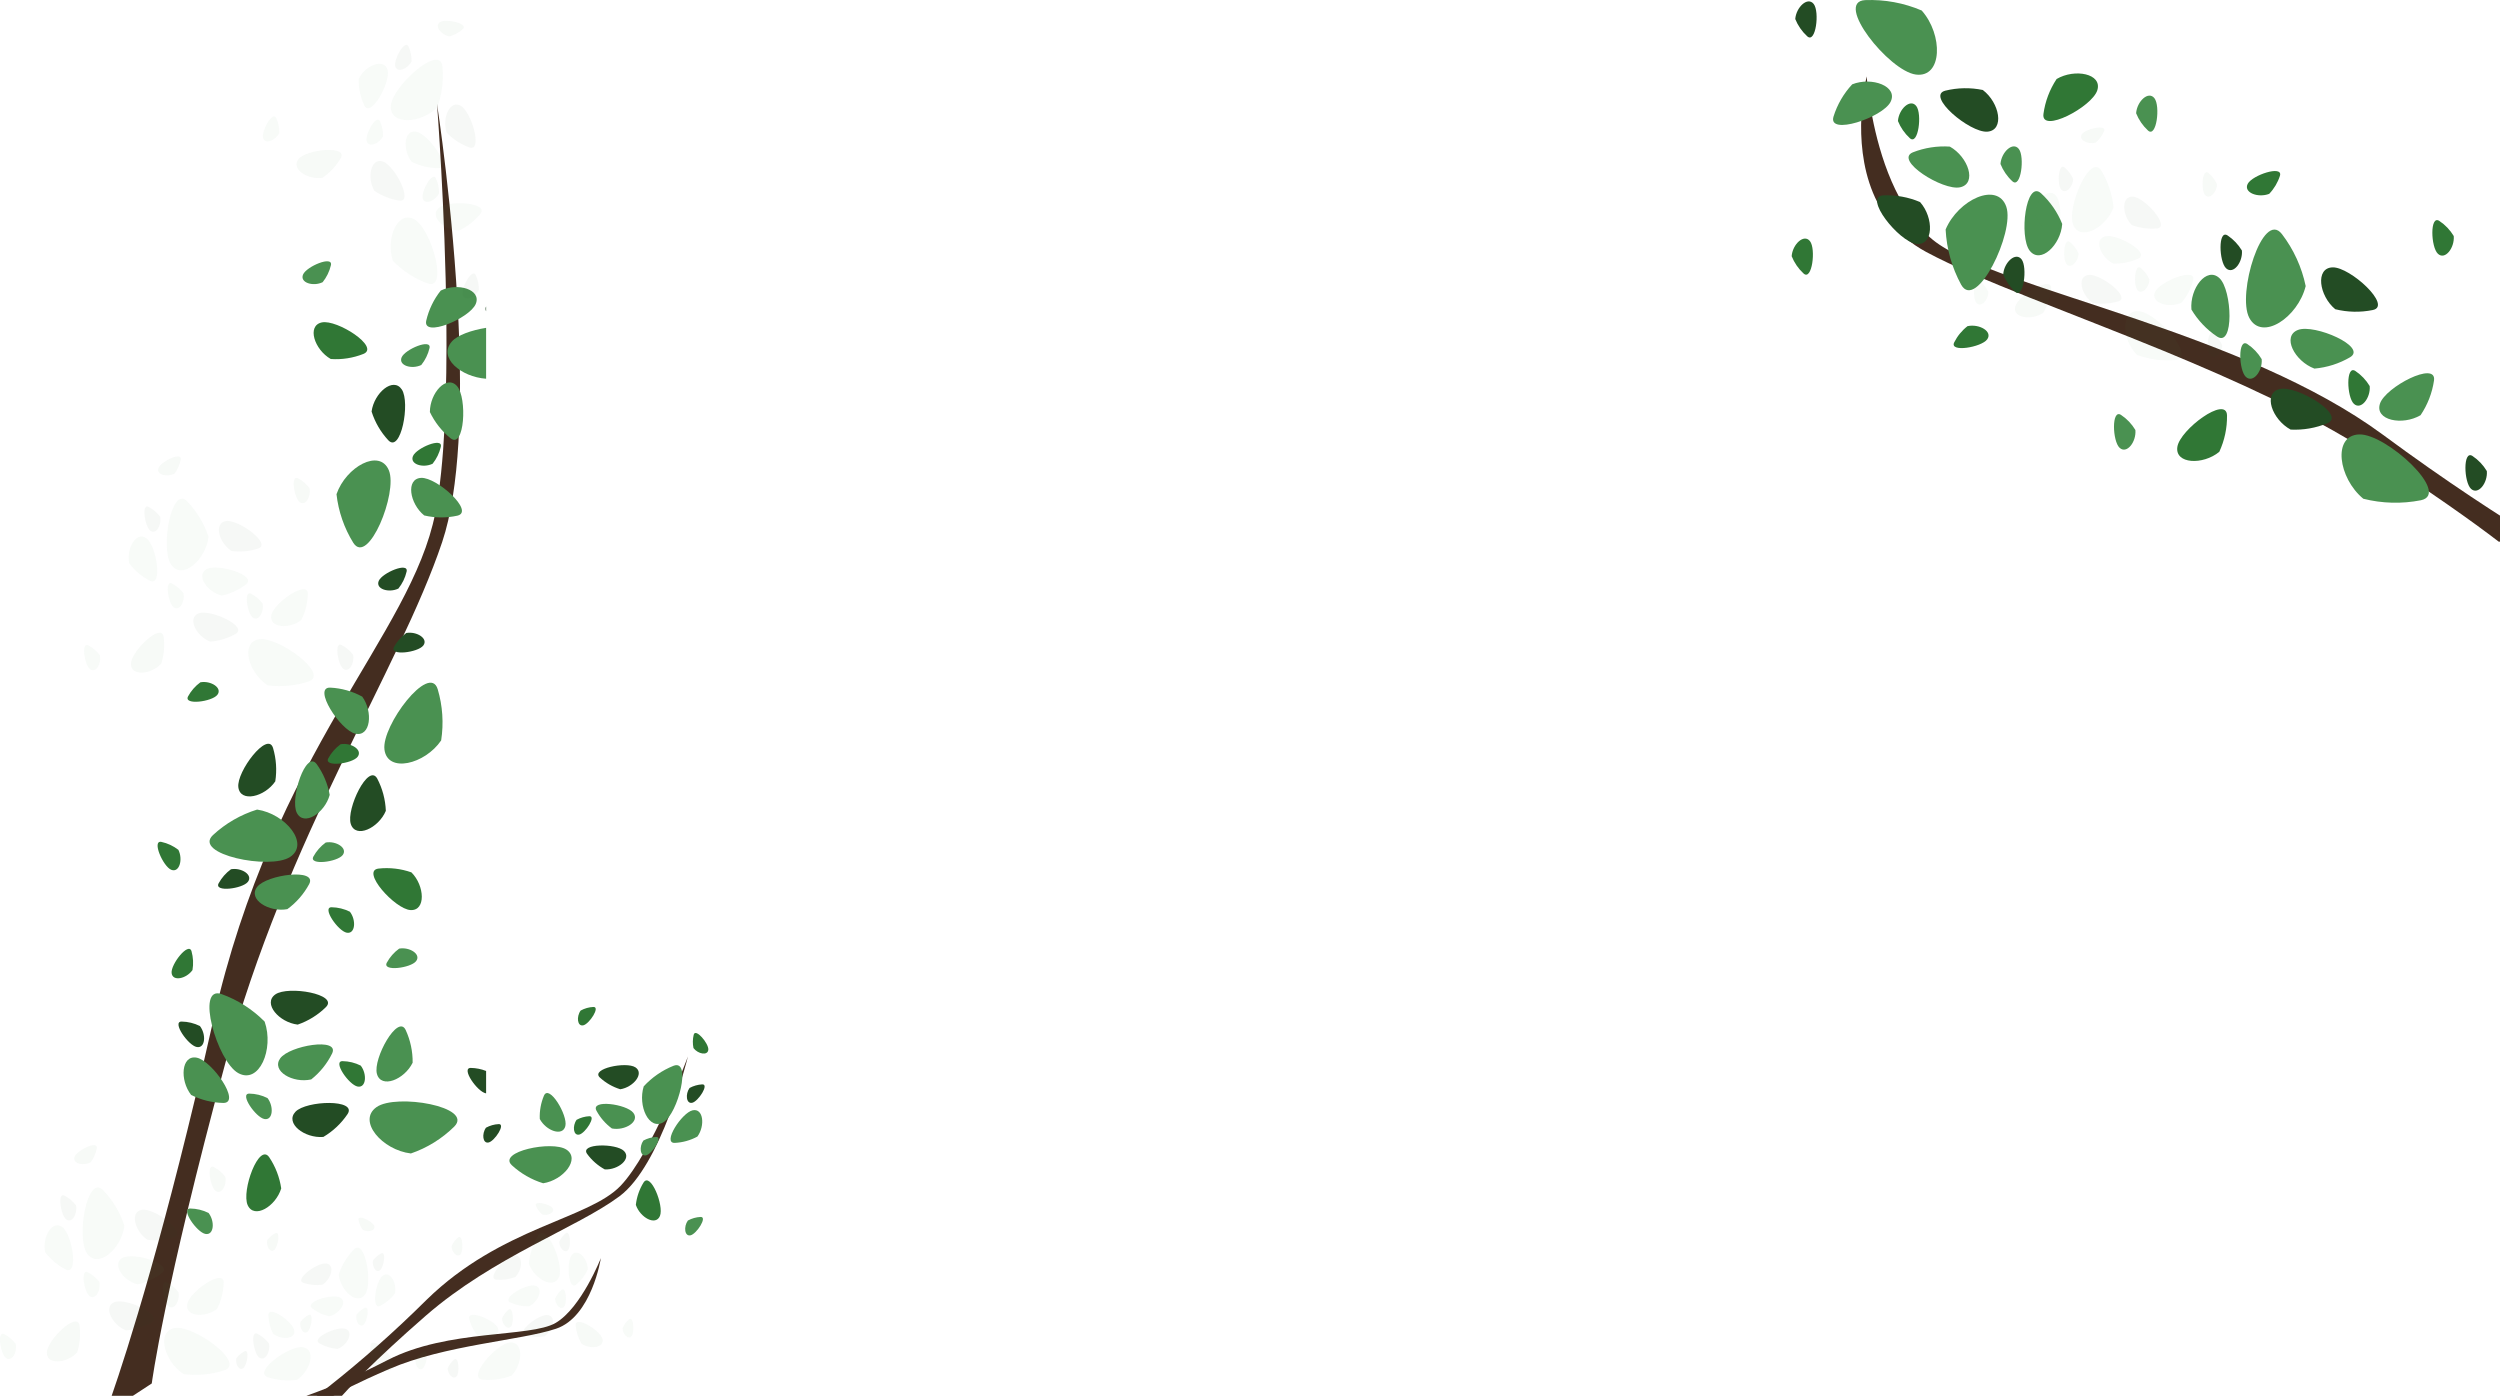 <svg width="360" height="201" viewBox="0 0 360 201" fill="none" xmlns="http://www.w3.org/2000/svg">
<path d="M63.668 78.071C57.472 96.517 41.313 120.318 32.449 153.079C23.586 185.84 21.854 199.217 21.854 199.217L19.132 201H16.078C18.255 194.74 23.863 177.319 30.696 146.995C39.489 107.973 59.209 91.552 62.682 73.879C64.049 66.916 64.381 56.289 64.278 45.968C64.114 30.095 62.927 14.941 62.927 14.941C62.927 14.941 65.285 30.134 66.025 46.456C66.553 58.132 66.249 70.384 63.668 78.071Z" fill="#442D20"/>
<path d="M52.163 100.314C53.753 102.508 53.372 106.135 51.178 105.652C48.984 105.169 44.95 98.898 47.568 99.019C49.177 99.098 50.747 99.541 52.163 100.314Z" fill="#4A9151"/>
<path d="M39.641 112.516C38.116 114.766 34.605 115.611 34.321 113.367C34.038 111.123 38.552 105.191 39.319 107.715C39.779 109.272 39.889 110.912 39.641 112.516Z" fill="#234C24"/>
<path d="M63.526 106.623C61.185 110.069 55.79 111.375 55.36 107.929C54.929 104.484 61.849 95.376 63.031 99.249C63.739 101.639 63.908 104.159 63.526 106.623Z" fill="#4A9151"/>
<path d="M37.023 116.577C41.128 117.192 44.645 121.515 41.765 123.408C38.885 125.301 27.724 123.019 30.664 120.253C32.486 118.566 34.658 117.311 37.023 116.577Z" fill="#4A9151"/>
<path d="M55.561 116.763C54.505 119.265 51.205 120.801 50.514 118.656C49.822 116.51 53.051 109.8 54.325 112.121C55.075 113.556 55.497 115.142 55.561 116.763Z" fill="#234C24"/>
<path d="M59.247 125.623C61.163 127.538 61.354 131.176 59.116 131.05C56.878 130.924 51.902 125.382 54.505 125.075C56.106 124.899 57.726 125.086 59.247 125.623Z" fill="#307735"/>
<path d="M47.476 114.464C46.774 117.086 43.736 119.056 42.734 117.031C41.732 115.007 44.051 107.912 45.603 110.036C46.548 111.352 47.188 112.865 47.476 114.464Z" fill="#4A9151"/>
<path d="M41.378 130.918C38.721 131.412 35.651 129.503 37.023 127.72C38.395 125.937 45.734 124.976 44.525 127.303C43.758 128.731 42.683 129.966 41.378 130.918Z" fill="#4A9151"/>
<path d="M49.049 107.172C50.546 106.898 52.272 107.979 51.494 108.983C50.715 109.987 46.594 110.514 47.269 109.202C47.705 108.401 48.313 107.707 49.049 107.172Z" fill="#307735"/>
<path d="M28.855 98.251C30.353 97.977 32.078 99.058 31.3 100.056C30.521 101.055 26.4 101.587 27.08 100.281C27.514 99.479 28.12 98.786 28.855 98.251Z" fill="#307735"/>
<path d="M58.507 91.151C60.004 90.882 61.73 91.957 60.951 92.961C60.173 93.965 56.051 94.492 56.726 93.181C57.163 92.379 57.771 91.686 58.507 91.151Z" fill="#234C24"/>
<path d="M46.904 121.322C48.396 121.048 50.122 122.129 49.343 123.133C48.565 124.137 44.443 124.663 45.124 123.352C45.56 122.551 46.169 121.857 46.904 121.322Z" fill="#4A9151"/>
<path d="M57.477 136.602C58.969 136.328 60.695 137.409 59.916 138.407C59.138 139.406 55.016 139.938 55.697 138.632C56.131 137.83 56.74 137.136 57.477 136.602Z" fill="#4A9151"/>
<path d="M25.687 122.377C26.373 123.743 25.84 125.718 24.664 125.252C23.488 124.785 21.805 120.939 23.248 121.235C24.135 121.429 24.968 121.819 25.687 122.377Z" fill="#307735"/>
<path d="M33.26 125.173C34.752 124.899 36.478 125.98 35.699 126.984C34.921 127.988 30.799 128.515 31.48 127.203C31.916 126.402 32.525 125.708 33.26 125.173Z" fill="#234C24"/>
<path d="M59.421 153.03C58.228 155.472 54.875 156.816 54.276 154.638C53.677 152.459 57.303 145.936 58.419 148.322C59.097 149.797 59.44 151.405 59.421 153.03Z" fill="#4A9151"/>
<path d="M42.87 147.543C40.186 147.23 37.807 144.492 39.647 143.197C41.487 141.903 48.794 143.159 46.937 145.019C45.785 146.155 44.395 147.017 42.87 147.543Z" fill="#234C24"/>
<path d="M59.17 166.099C55.054 165.617 51.396 161.414 54.221 159.422C57.047 157.43 68.268 159.367 65.415 162.226C63.647 163.972 61.513 165.295 59.17 166.099Z" fill="#4A9151"/>
<path d="M38.111 147.115C39.483 151.06 37.333 156.207 34.3 154.522C31.268 152.838 28.099 141.815 31.899 143.148C34.238 143.986 36.361 145.342 38.111 147.115Z" fill="#4A9151"/>
<path d="M46.561 163.719C43.839 163.944 40.997 161.738 42.543 160.097C44.09 158.457 51.499 158.237 50.046 160.432C49.141 161.775 47.951 162.898 46.561 163.719Z" fill="#234C24"/>
<path d="M40.496 171.131C39.702 173.737 36.604 175.597 35.667 173.545C34.731 171.493 37.3 164.47 38.77 166.648C39.671 167.993 40.261 169.525 40.496 171.131Z" fill="#307735"/>
<path d="M44.813 155.438C42.178 156.031 39.036 154.242 40.349 152.404C41.661 150.566 48.967 149.332 47.824 151.702C47.109 153.158 46.08 154.435 44.813 155.438Z" fill="#4A9151"/>
<path d="M27.522 157.672C25.85 155.532 26.101 151.9 28.306 152.301C30.511 152.701 34.785 158.824 32.166 158.824C30.552 158.792 28.966 158.398 27.522 157.672Z" fill="#4A9151"/>
<path d="M51.946 153.447C52.882 154.654 52.74 156.695 51.499 156.464C50.258 156.234 47.862 152.794 49.321 152.805C50.233 152.817 51.13 153.036 51.946 153.447Z" fill="#307735"/>
<path d="M50.383 131.286C51.319 132.493 51.172 134.534 49.931 134.309C48.69 134.084 46.3 130.633 47.753 130.644C48.666 130.659 49.565 130.878 50.383 131.286Z" fill="#307735"/>
<path d="M70 154.22V157.441H69.967C68.726 157.216 66.336 153.77 67.789 153.781C68.547 153.791 69.296 153.94 70 154.22Z" fill="#234C24"/>
<path d="M38.52 158.122C39.456 159.329 39.315 161.37 38.073 161.14C36.832 160.909 34.437 157.469 35.896 157.48C36.807 157.492 37.704 157.712 38.52 158.122Z" fill="#4A9151"/>
<path d="M30.032 174.664C30.968 175.871 30.821 177.912 29.58 177.687C28.339 177.462 25.948 174.011 27.402 174.027C28.315 174.039 29.214 174.256 30.032 174.664Z" fill="#4A9151"/>
<path d="M27.718 139.692C26.835 140.943 24.854 141.382 24.712 140.12C24.571 138.858 27.173 135.56 27.581 136.987C27.826 137.867 27.872 138.791 27.718 139.692Z" fill="#307735"/>
<path d="M28.785 147.746C29.721 148.954 29.574 150.995 28.333 150.77C27.092 150.545 24.701 147.094 26.155 147.105C27.068 147.119 27.966 147.339 28.785 147.746Z" fill="#234C24"/>
<path d="M61.087 74.224C58.974 72.523 58.397 68.935 60.64 68.814C62.884 68.694 68.415 73.67 65.862 74.257C64.288 74.605 62.656 74.594 61.087 74.224Z" fill="#4A9151"/>
<path d="M69.999 59.054V59.355C69.999 59.207 69.999 59.125 69.999 59.125C69.999 59.125 69.989 59.076 69.999 59.054Z" fill="#234C24"/>
<path d="M48.456 71.164C49.817 67.213 54.674 64.525 55.997 67.729C57.32 70.933 53.019 81.567 50.868 78.154C49.557 76.034 48.733 73.646 48.456 71.164Z" fill="#4A9151"/>
<path d="M70 47.208V54.538C66.357 54.28 63.036 51.488 65.061 49.183C65.878 48.251 67.876 47.554 70 47.208Z" fill="#4A9151"/>
<path d="M53.508 59.262C53.868 56.568 56.628 54.22 57.864 56.091C59.1 57.962 57.733 65.308 55.92 63.404C54.82 62.222 53.996 60.807 53.508 59.262Z" fill="#234C24"/>
<path d="M47.629 51.697C45.276 50.358 44.144 46.901 46.338 46.429C48.532 45.958 54.777 49.979 52.327 50.967C50.834 51.559 49.229 51.809 47.629 51.697Z" fill="#307735"/>
<path d="M61.903 59.333C61.903 56.59 64.31 53.907 65.807 55.592C67.304 57.276 66.896 64.743 64.871 63.103C63.615 62.085 62.601 60.797 61.903 59.333Z" fill="#4A9151"/>
<path d="M63.472 41.837C65.906 40.657 69.374 41.683 68.508 43.768C67.642 45.853 60.804 48.706 61.381 46.16C61.749 44.58 62.463 43.102 63.472 41.837Z" fill="#4A9151"/>
<path d="M62.295 66.779C60.923 67.443 58.974 66.861 59.464 65.682C59.954 64.502 63.82 62.9 63.477 64.343C63.27 65.234 62.866 66.067 62.295 66.779Z" fill="#307735"/>
<path d="M57.368 84.753C55.996 85.417 54.047 84.83 54.537 83.655C55.027 82.481 58.893 80.868 58.55 82.317C58.343 83.208 57.939 84.04 57.368 84.753Z" fill="#234C24"/>
<path d="M60.662 52.563C59.29 53.222 57.347 52.64 57.831 51.466C58.316 50.292 62.187 48.684 61.849 50.133C61.638 51.022 61.233 51.852 60.662 52.563Z" fill="#4A9151"/>
<path d="M46.463 40.635C45.096 41.299 43.147 40.712 43.637 39.538C44.127 38.364 47.993 36.751 47.65 38.199C47.44 39.09 47.034 39.922 46.463 40.635Z" fill="#4A9151"/>
<path d="M70 44.102V44.826C69.944 44.717 69.915 44.597 69.915 44.475C69.915 44.353 69.944 44.233 70 44.124C70 44.124 69.994 44.108 70 44.102Z" fill="#234C24"/>
<g opacity="0.2">
<path opacity="0.2" d="M31.256 188.48C29.525 189.819 26.617 189.577 26.96 187.783C27.303 185.989 32.247 182.576 32.209 184.711C32.175 186.023 31.849 187.311 31.256 188.48Z" fill="#4A9151"/>
<path opacity="0.2" d="M21.233 178.527C19.404 177.326 18.652 174.484 20.444 174.209C22.235 173.935 27.086 177.501 25.077 178.165C23.839 178.574 22.525 178.698 21.233 178.527Z" fill="#234C24"/>
<path opacity="0.2" d="M26.427 197.863C23.613 196.019 22.464 191.657 25.213 191.235C27.963 190.812 35.389 196.271 32.329 197.308C30.427 197.935 28.411 198.124 26.427 197.863Z" fill="#4A9151"/>
<path opacity="0.2" d="M17.912 176.487C17.504 179.839 14.101 182.791 12.528 180.481C10.954 178.171 12.56 169.036 14.842 171.379C16.231 172.829 17.28 174.574 17.912 176.487Z" fill="#4A9151"/>
<path opacity="0.2" d="M18.136 191.574C16.105 190.762 14.815 188.129 16.502 187.498C18.19 186.867 23.651 189.391 21.816 190.455C20.687 191.099 19.43 191.481 18.136 191.574Z" fill="#234C24"/>
<path opacity="0.2" d="M11.106 194.752C9.604 196.354 6.696 196.579 6.751 194.752C6.805 192.925 11.15 188.766 11.449 190.878C11.624 192.179 11.507 193.503 11.106 194.752Z" fill="#307735"/>
<path opacity="0.2" d="M19.818 184.947C17.7 184.426 16.061 181.989 17.64 181.134C19.219 180.278 24.985 182.022 23.308 183.328C22.279 184.124 21.086 184.677 19.818 184.947Z" fill="#4A9151"/>
<path opacity="0.2" d="M6.5 180.311C6.054 178.155 7.524 175.614 8.978 176.706C10.431 177.798 11.351 183.762 9.462 182.802C8.303 182.204 7.291 181.353 6.5 180.311Z" fill="#4A9151"/>
<path opacity="0.2" d="M25.698 186.082C25.943 187.295 25.116 188.722 24.294 188.107C23.471 187.492 22.971 184.135 24.032 184.672C24.684 185.013 25.253 185.494 25.698 186.082Z" fill="#307735"/>
<path opacity="0.2" d="M32.449 169.463C32.699 170.676 31.866 172.102 31.05 171.488C30.233 170.873 29.727 167.516 30.788 168.059C31.439 168.396 32.007 168.876 32.449 169.463Z" fill="#307735"/>
<path opacity="0.2" d="M38.732 193.462C38.977 194.675 38.149 196.101 37.327 195.487C36.505 194.872 36.004 191.515 37.066 192.058C37.718 192.395 38.287 192.875 38.732 193.462Z" fill="#234C24"/>
<path opacity="0.2" d="M14.308 184.612C14.553 185.824 13.726 187.251 12.903 186.636C12.081 186.022 11.58 182.664 12.642 183.207C13.295 183.543 13.865 184.023 14.308 184.612Z" fill="#4A9151"/>
<path opacity="0.2" d="M2.265 193.528C2.515 194.74 1.682 196.167 0.866 195.552C0.049 194.938 -0.463 191.58 0.604 192.118C1.255 192.457 1.823 192.938 2.265 193.528Z" fill="#4A9151"/>
<path opacity="0.2" d="M13.067 167.357C11.978 167.944 10.393 167.549 10.742 166.583C11.09 165.618 14.145 164.169 13.932 165.349C13.797 166.075 13.501 166.761 13.067 167.357Z" fill="#307735"/>
<path opacity="0.2" d="M10.949 173.578C11.194 174.791 10.366 176.218 9.544 175.603C8.722 174.989 8.221 171.631 9.283 172.168C9.934 172.509 10.503 172.99 10.949 173.578Z" fill="#234C24"/>
</g>
<g opacity="0.2">
<path opacity="0.2" d="M43.371 89.302C41.64 90.641 38.727 90.399 39.07 88.605C39.413 86.811 44.362 83.398 44.324 85.532C44.29 86.845 43.964 88.133 43.371 89.302Z" fill="#4A9151"/>
<path opacity="0.2" d="M33.337 79.343C31.502 78.147 30.756 75.305 32.547 75.031C34.339 74.756 39.184 78.323 37.181 78.987C35.942 79.395 34.628 79.517 33.337 79.343Z" fill="#234C24"/>
<path opacity="0.2" d="M38.536 98.678C35.727 96.84 34.573 92.473 37.328 92.056C40.083 91.639 47.525 97.093 44.444 98.13C42.54 98.756 40.521 98.943 38.536 98.678Z" fill="#4A9151"/>
<path opacity="0.2" d="M30.027 77.302C29.613 80.66 26.216 83.612 24.642 81.302C23.069 78.992 24.675 69.857 26.951 72.194C28.34 73.645 29.391 75.39 30.027 77.302Z" fill="#4A9151"/>
<path opacity="0.2" d="M30.25 92.39C28.219 91.583 26.923 88.944 28.617 88.319C30.31 87.693 35.771 90.212 33.936 91.276C32.805 91.919 31.546 92.3 30.25 92.39Z" fill="#234C24"/>
<path opacity="0.2" d="M23.215 95.573C21.718 97.17 18.805 97.4 18.86 95.573C18.914 93.746 23.259 89.587 23.558 91.699C23.731 93 23.613 94.323 23.215 95.573Z" fill="#307735"/>
<path opacity="0.2" d="M31.932 85.769C29.809 85.22 28.176 82.811 29.755 81.955C31.334 81.099 37.094 82.844 35.422 84.15C34.392 84.943 33.2 85.496 31.932 85.769Z" fill="#4A9151"/>
<path opacity="0.2" d="M18.615 81.132C18.163 78.976 19.633 76.435 21.092 77.522C22.551 78.608 23.466 84.583 21.577 83.623C20.417 83.026 19.405 82.175 18.615 81.132Z" fill="#4A9151"/>
<path opacity="0.2" d="M37.807 86.905C38.057 88.117 37.224 89.544 36.408 88.929C35.591 88.315 35.085 84.951 36.146 85.495C36.797 85.834 37.365 86.316 37.807 86.905Z" fill="#307735"/>
<path opacity="0.2" d="M44.563 70.284C44.814 71.497 43.981 72.924 43.164 72.309C42.347 71.695 41.836 68.337 42.903 68.874C43.554 69.213 44.121 69.695 44.563 70.284Z" fill="#307735"/>
<path opacity="0.2" d="M50.841 94.283C51.091 95.496 50.258 96.922 49.441 96.308C48.625 95.693 48.118 92.335 49.18 92.879C49.831 93.216 50.398 93.696 50.841 94.283Z" fill="#234C24"/>
<path opacity="0.2" d="M26.417 85.433C26.668 86.645 25.835 88.072 25.018 87.458C24.201 86.843 23.695 83.485 24.757 84.023C25.408 84.362 25.975 84.844 26.417 85.433Z" fill="#4A9151"/>
<path opacity="0.2" d="M14.379 94.35C14.63 95.562 13.797 96.989 12.98 96.374C12.163 95.76 11.652 92.402 12.713 92.939C13.366 93.278 13.936 93.76 14.379 94.35Z" fill="#4A9151"/>
<path opacity="0.2" d="M25.154 68.178C24.065 68.765 22.475 68.37 22.829 67.404C23.183 66.438 26.232 64.99 26.019 66.17C25.882 66.895 25.586 67.581 25.154 68.178Z" fill="#307735"/>
<path opacity="0.2" d="M23.058 74.4C23.308 75.612 22.475 77.039 21.659 76.424C20.842 75.81 20.336 72.452 21.397 72.99C22.049 73.329 22.616 73.811 23.058 74.4Z" fill="#234C24"/>
</g>
<g opacity="0.2">
<path opacity="0.2" d="M66.129 33.179C63.951 33.179 61.806 31.16 63.172 29.964C64.539 28.768 70.522 29.152 69.161 30.804C68.338 31.813 67.302 32.625 66.129 33.179Z" fill="#4A9151"/>
<path opacity="0.2" d="M64.327 19.116C63.62 17.037 64.768 14.332 66.347 15.232C67.926 16.132 69.565 21.942 67.572 21.223C66.348 20.774 65.24 20.054 64.327 19.116Z" fill="#234C24"/>
<path opacity="0.2" d="M56.585 37.569C55.496 34.375 57.266 30.222 59.688 31.599C62.111 32.976 64.632 41.903 61.567 40.806C59.688 40.114 57.986 39.008 56.585 37.569Z" fill="#4A9151"/>
<path opacity="0.2" d="M62.971 15.451C60.597 17.838 56.117 18.052 56.285 15.254C56.454 12.456 63.32 6.294 63.701 9.52C63.899 11.527 63.65 13.554 62.971 15.451Z" fill="#4A9151"/>
<path opacity="0.2" d="M53.901 27.468C52.812 25.569 53.395 22.689 55.12 23.254C56.846 23.819 59.59 29.19 57.494 28.889C56.207 28.69 54.979 28.204 53.901 27.468Z" fill="#234C24"/>
<path opacity="0.2" d="M46.431 25.596C44.253 25.925 41.841 24.296 43.001 22.891C44.16 21.487 50.133 20.916 49.071 22.765C48.413 23.896 47.511 24.864 46.431 25.596Z" fill="#307735"/>
<path opacity="0.2" d="M59.291 23.303C57.94 21.575 58.142 18.64 59.928 18.963C61.713 19.287 65.16 24.23 63.047 24.214C61.743 24.196 60.46 23.885 59.291 23.303Z" fill="#4A9151"/>
<path opacity="0.2" d="M51.647 11.369C52.61 9.394 55.327 8.313 55.806 10.074C56.285 11.836 53.356 17.103 52.453 15.171C51.905 13.981 51.63 12.681 51.647 11.369Z" fill="#4A9151"/>
<path opacity="0.2" d="M63.222 27.846C62.677 28.943 61.147 29.558 60.88 28.57C60.614 27.582 62.269 24.614 62.775 25.7C63.082 26.373 63.234 27.106 63.222 27.846Z" fill="#307735"/>
<path opacity="0.2" d="M68.96 41.76C68.415 42.857 66.885 43.472 66.619 42.484C66.352 41.496 68.007 38.528 68.513 39.614C68.82 40.287 68.972 41.02 68.96 41.76Z" fill="#234C24"/>
<path opacity="0.2" d="M55.158 19.61C54.613 20.708 53.083 21.322 52.811 20.335C52.539 19.347 54.205 16.379 54.711 17.465C55.014 18.139 55.167 18.871 55.158 19.61Z" fill="#4A9151"/>
<path opacity="0.2" d="M40.224 19.139C39.68 20.236 38.15 20.856 37.883 19.863C37.616 18.87 39.271 15.912 39.778 16.999C40.081 17.671 40.233 18.401 40.224 19.139Z" fill="#4A9151"/>
<path opacity="0.2" d="M64.724 5.241C63.515 5.032 62.503 3.726 63.368 3.183C64.234 2.64 67.522 3.403 66.635 4.198C66.083 4.685 65.43 5.042 64.724 5.241Z" fill="#307735"/>
<path opacity="0.2" d="M59.269 8.835C58.725 9.932 57.195 10.552 56.922 9.559C56.65 8.566 58.316 5.608 58.823 6.695C59.126 7.366 59.278 8.097 59.269 8.835Z" fill="#234C24"/>
</g>
<path d="M366 78H359.818C356.003 75.083 350.075 70.848 341.102 65.084C332.515 59.579 321.918 54.8 311.597 50.538C298.005 44.957 284.866 40.313 277.363 36.277C268.357 31.418 267.636 21.483 268.109 15.617C268.218 14.063 268.45 12.519 268.803 11C268.953 12.944 269.219 14.877 269.601 16.791C270.658 22.269 273.058 30.244 278.348 34.55C282.812 38.177 294.631 41.497 307.853 46.023C319.964 50.156 333.219 55.29 343.128 62.593C352.244 69.33 360.088 74.416 366 78Z" fill="#442D20"/>
<path d="M266.718 12.143C269.549 11.016 273.375 12.425 272.24 14.674C271.106 16.922 263.156 19.596 264.027 16.784C264.565 15.057 265.484 13.472 266.718 12.143Z" fill="#4A9151"/>
<path d="M276.489 29.096C278.505 31.37 278.449 35.421 275.938 35.114C273.427 34.807 268.235 28.276 271.189 28.133C273.006 28.056 274.817 28.386 276.489 29.096Z" fill="#234C24"/>
<path d="M276.727 1.515C279.821 5.009 279.738 11.247 275.876 10.735C272.014 10.223 264.049 0.26 268.581 0.015C271.375 -0.095 274.158 0.417 276.727 1.515Z" fill="#4A9151"/>
<path d="M280.17 33.046C281.975 28.754 287.641 26.106 288.905 29.763C290.168 33.42 284.589 44.919 282.403 40.99C281.071 38.541 280.308 35.826 280.17 33.046Z" fill="#4A9151"/>
<path d="M285.522 12.957C287.951 14.791 288.703 18.771 286.177 18.96C283.651 19.15 277.267 13.777 280.129 13.055C281.897 12.621 283.74 12.588 285.522 12.957Z" fill="#234C24"/>
<path d="M296.154 11.375C298.768 9.838 302.769 10.601 302.011 13.004C301.253 15.406 293.865 19.293 294.257 16.404C294.501 14.608 295.15 12.889 296.154 11.375Z" fill="#307735"/>
<path d="M280.779 21.111C283.434 22.597 284.728 26.438 282.253 26.971C279.778 27.504 272.715 23.063 275.452 21.936C277.144 21.272 278.964 20.99 280.779 21.111Z" fill="#4A9151"/>
<path d="M296.958 32.247C296.756 35.269 293.828 38.086 292.276 36.099C290.724 34.111 291.719 25.855 293.91 27.832C295.245 29.059 296.287 30.567 296.958 32.247Z" fill="#4A9151"/>
<path d="M273.303 17.429C273.422 15.723 275.072 14.146 275.943 15.268C276.814 16.389 276.237 21.014 275.015 19.898C274.267 19.212 273.682 18.368 273.303 17.429Z" fill="#307735"/>
<path d="M258 36.893C258.119 35.192 259.768 33.61 260.64 34.731C261.511 35.853 260.939 40.499 259.712 39.382C258.962 38.689 258.377 37.839 258 36.893V36.893Z" fill="#307735"/>
<path d="M258.516 2.74C258.65 1.039 260.305 -0.543 261.176 0.578C262.047 1.7 261.47 6.341 260.243 5.229C259.488 4.538 258.897 3.687 258.516 2.74Z" fill="#234C24"/>
<path d="M288.069 23.615C288.188 21.915 289.843 20.332 290.714 21.454C291.586 22.576 291.008 27.221 289.781 26.105C289.031 25.412 288.447 24.561 288.069 23.615Z" fill="#4A9151"/>
<path d="M307.601 16.307C307.719 14.606 309.369 13.024 310.24 14.145C311.112 15.267 310.539 19.913 309.312 18.796C308.563 18.103 307.978 17.253 307.601 16.307Z" fill="#4A9151"/>
<path d="M283.321 46.967C284.992 46.598 286.987 47.72 286.157 48.867C285.327 50.015 280.676 50.793 281.403 49.308C281.858 48.395 282.513 47.594 283.321 46.967Z" fill="#307735"/>
<path d="M288.461 39.504C288.58 37.803 290.235 36.226 291.106 37.343C291.978 38.459 291.4 43.11 290.173 42.014C289.421 41.315 288.836 40.457 288.461 39.504Z" fill="#234C24"/>
<path d="M348.559 59.792C345.934 61.329 341.938 60.53 342.712 58.133C343.485 55.736 350.905 51.884 350.497 54.793C350.235 56.583 349.572 58.291 348.559 59.792Z" fill="#4A9151"/>
<path d="M336.278 44.529C333.937 42.588 333.36 38.578 335.891 38.501C338.423 38.424 344.564 44.079 341.666 44.647C339.883 45.007 338.043 44.966 336.278 44.529Z" fill="#234C24"/>
<path d="M340.315 71.819C336.706 68.843 335.84 62.681 339.727 62.558C343.615 62.435 353.04 71.122 348.595 72.039C345.853 72.578 343.024 72.503 340.315 71.819Z" fill="#4A9151"/>
<path d="M332.019 41.195C330.901 45.712 325.714 49.19 323.899 45.774C322.084 42.358 325.822 30.131 328.596 33.707C330.285 35.918 331.455 38.476 332.019 41.195Z" fill="#4A9151"/>
<path d="M329.853 61.862C327.172 60.418 325.811 56.602 328.275 56.023C330.74 55.444 337.881 59.788 335.164 60.94C333.485 61.636 331.67 61.951 329.853 61.862Z" fill="#234C24"/>
<path d="M319.577 65.063C317.231 66.999 313.158 66.835 313.54 64.346C313.921 61.857 320.624 56.883 320.691 59.823C320.717 61.63 320.337 63.421 319.577 65.063Z" fill="#307735"/>
<path d="M333.277 53.078C330.421 52.012 328.549 48.416 330.91 47.51C333.272 46.603 340.949 49.933 338.412 51.444C336.844 52.361 335.09 52.919 333.277 53.078Z" fill="#4A9151"/>
<path d="M315.567 44.575C315.298 41.553 317.753 38.326 319.599 40.052C321.444 41.779 321.728 50.091 319.263 48.468C317.755 47.46 316.492 46.13 315.567 44.575Z" fill="#4A9151"/>
<path d="M341.238 55.593C341.387 57.293 339.995 59.106 338.964 58.154C337.933 57.201 337.778 52.519 339.165 53.416C340.009 53.981 340.717 54.724 341.238 55.593Z" fill="#307735"/>
<path d="M353.339 33.988C353.483 35.683 352.096 37.502 351.065 36.549C350.034 35.596 349.879 30.915 351.261 31.811C352.108 32.374 352.818 33.118 353.339 33.988Z" fill="#307735"/>
<path d="M358.104 67.834C358.253 69.529 356.866 71.343 355.83 70.395C354.793 69.448 354.644 64.761 356.031 65.657C356.876 66.22 357.585 66.964 358.104 67.834Z" fill="#234C24"/>
<path d="M325.683 51.715C325.832 53.416 324.445 55.229 323.409 54.276C322.373 53.324 322.223 48.642 323.61 49.539C324.456 50.101 325.165 50.845 325.683 51.715Z" fill="#4A9151"/>
<path d="M307.497 61.923C307.647 63.623 306.26 65.437 305.223 64.484C304.187 63.531 304.037 58.85 305.424 59.746C306.271 60.308 306.979 61.052 307.497 61.923Z" fill="#4A9151"/>
<path d="M326.765 27.914C325.167 28.539 323.022 27.735 323.671 26.475C324.321 25.215 328.786 23.735 328.312 25.312C328 26.284 327.472 27.174 326.765 27.914Z" fill="#307735"/>
<path d="M322.836 36.077C322.98 37.773 321.593 39.586 320.562 38.638C319.531 37.691 319.376 33.004 320.763 33.9C321.607 34.465 322.315 35.209 322.836 36.077Z" fill="#234C24"/>
<g opacity="0.2">
<path opacity="0.2" d="M314.143 43.586C312.261 44.442 309.627 43.586 310.323 42.05C311.019 40.513 316.299 38.423 315.814 40.354C315.507 41.542 314.937 42.647 314.143 43.586Z" fill="#4A9151"/>
<path opacity="0.2" d="M306.982 32.415C305.543 30.94 305.435 28.195 307.157 28.317C308.879 28.44 312.597 32.702 310.601 32.897C309.374 33.005 308.137 32.841 306.982 32.415Z" fill="#234C24"/>
<path opacity="0.2" d="M307.709 51.1C305.503 48.836 305.358 44.621 307.988 44.816C310.617 45.01 316.34 51.546 313.273 51.843C311.386 52.011 309.485 51.757 307.709 51.1Z" fill="#4A9151"/>
<path opacity="0.2" d="M304.347 29.86C303.265 32.825 299.511 34.803 298.537 32.364C297.562 29.927 300.975 21.962 302.584 24.569C303.561 26.18 304.163 27.988 304.347 29.86Z" fill="#4A9151"/>
<path opacity="0.2" d="M301.383 43.637C299.676 42.474 299.037 39.801 300.743 39.591C302.45 39.381 306.931 42.818 305.028 43.396C303.846 43.746 302.601 43.828 301.383 43.637Z" fill="#234C24"/>
<path opacity="0.2" d="M294.221 45.051C292.499 46.188 289.766 45.783 290.205 44.134C290.643 42.485 295.526 39.612 295.361 41.573C295.248 42.803 294.858 43.991 294.221 45.051Z" fill="#307735"/>
<path opacity="0.2" d="M304.327 37.962C302.481 37.04 301.481 34.479 303.141 34.039C304.801 33.598 309.73 36.395 307.91 37.23C306.786 37.737 305.561 37.988 304.327 37.962Z" fill="#4A9151"/>
<path opacity="0.2" d="M293.009 30.94C293.051 28.891 294.943 26.884 296.056 28.179C297.17 29.475 296.763 35.099 295.221 33.813C294.278 33.031 293.523 32.049 293.009 30.94Z" fill="#4A9151"/>
<path opacity="0.2" d="M309.514 40.231C309.514 41.389 308.421 42.511 307.797 41.768C307.173 41.025 307.41 37.875 308.276 38.592C308.807 39.039 309.23 39.6 309.514 40.231Z" fill="#307735"/>
<path opacity="0.2" d="M319.243 26.535C319.243 27.693 318.15 28.815 317.526 28.072C316.902 27.329 317.14 24.179 318.006 24.896C318.537 25.344 318.96 25.904 319.243 26.535Z" fill="#307735"/>
<path opacity="0.2" d="M319.99 49.697C319.99 50.854 318.897 51.976 318.273 51.233C317.649 50.49 317.887 47.34 318.753 48.057C319.283 48.505 319.706 49.065 319.99 49.697Z" fill="#234C24"/>
<path opacity="0.2" d="M299.31 36.498C299.284 37.655 298.217 38.777 297.593 38.034C296.969 37.292 297.201 34.142 298.073 34.859C298.603 35.307 299.026 35.867 299.31 36.498Z" fill="#4A9151"/>
<path opacity="0.2" d="M286.322 42.076C286.322 43.233 285.229 44.355 284.605 43.612C283.981 42.87 284.213 39.72 285.085 40.437C285.616 40.884 286.039 41.444 286.322 42.076Z" fill="#4A9151"/>
<path opacity="0.2" d="M301.77 20.532C300.651 20.84 299.259 20.143 299.785 19.339C300.31 18.535 303.435 17.859 302.992 18.888C302.713 19.52 302.296 20.082 301.77 20.532Z" fill="#307735"/>
<path opacity="0.2" d="M298.532 25.752C298.532 26.909 297.439 28.031 296.81 27.288C296.181 26.546 296.423 23.395 297.289 24.107C297.821 24.557 298.245 25.119 298.532 25.752Z" fill="#234C24"/>
</g>
<path d="M45.583 201H49.236C49.529 200.669 49.919 200.246 50.42 199.717C51.022 199.079 51.789 198.289 52.734 197.348C54.717 195.404 57.502 192.779 61.317 189.458C71.102 180.945 83.098 176.811 89.196 172.273C95.21 167.805 98.947 152.599 99.063 152.125C98.909 152.541 93.925 165.946 89.382 170.737C84.753 175.606 72.186 176.656 61.432 187.167C56.899 191.669 52.115 195.907 47.103 199.861C46.498 200.331 45.988 200.712 45.583 201Z" fill="#442D20"/>
<path d="M44.106 201H47.963C48.615 200.642 49.429 200.222 50.431 199.717C51.886 198.997 53.741 198.134 56.075 197.127C64.128 193.654 74.913 193.055 80.062 191.34C85.212 189.625 86.527 181.167 86.527 181.167C86.527 181.167 83.688 188.357 80.012 190.5C76.336 192.643 64.537 191.356 55.839 195.836C54.754 196.393 53.725 196.905 52.754 197.372C50.582 198.41 48.684 199.235 47.11 199.876C45.915 200.343 44.912 200.72 44.106 201Z" fill="#442D20"/>
<path d="M77.729 161.135C78.632 162.838 81.038 163.709 81.413 162.15C81.787 160.59 79.06 156.06 78.327 157.779C77.882 158.838 77.678 159.985 77.729 161.135Z" fill="#4A9151"/>
<path d="M89.316 156.853C91.21 156.566 92.83 154.567 91.499 153.696C90.168 152.825 85.019 153.89 86.377 155.162C87.219 155.939 88.224 156.517 89.316 156.853Z" fill="#234C24"/>
<path d="M78.215 170.39C81.119 169.947 83.615 166.89 81.563 165.541C79.511 164.192 71.615 165.837 73.702 167.793C74.996 168.986 76.537 169.874 78.215 170.39Z" fill="#4A9151"/>
<path d="M92.695 156.434C91.815 159.261 93.466 162.858 95.553 161.591C97.639 160.323 99.638 152.44 96.984 153.475C95.353 154.127 93.888 155.138 92.695 156.434Z" fill="#4A9151"/>
<path d="M87.09 168.396C89.019 168.493 90.982 166.86 89.848 165.736C88.714 164.612 83.461 164.635 84.541 166.156C85.216 167.084 86.087 167.849 87.09 168.396Z" fill="#234C24"/>
<path d="M91.561 173.506C92.182 175.33 94.423 176.575 95.032 175.097C95.642 173.619 93.674 168.723 92.675 170.279C92.069 171.257 91.688 172.36 91.561 173.506Z" fill="#307735"/>
<path d="M88.113 162.5C89.995 162.858 92.178 161.512 91.198 160.245C90.219 158.977 85.027 158.273 85.883 159.926C86.427 160.941 87.189 161.82 88.113 162.5Z" fill="#4A9151"/>
<path d="M100.425 163.667C101.559 162.111 101.296 159.545 99.742 159.883C98.188 160.221 95.31 164.647 97.165 164.577C98.305 164.522 99.419 164.211 100.425 163.667Z" fill="#4A9151"/>
<path d="M83.033 161.252C82.396 162.131 82.547 163.585 83.418 163.379C84.29 163.173 85.902 160.692 84.861 160.735C84.221 160.767 83.596 160.944 83.033 161.252Z" fill="#307735"/>
<path d="M83.614 145.518C82.978 146.397 83.128 147.851 84 147.645C84.872 147.439 86.488 144.958 85.446 145.001C84.805 145.032 84.179 145.209 83.614 145.518Z" fill="#307735"/>
<path d="M69.983 162.387C69.347 163.262 69.501 164.721 70.369 164.515C71.237 164.309 72.857 161.824 71.811 161.87C71.171 161.903 70.547 162.079 69.983 162.387Z" fill="#234C24"/>
<path d="M92.648 164.239C92.016 165.118 92.166 166.572 93.034 166.37C93.902 166.168 95.526 163.667 94.481 163.722C93.839 163.756 93.214 163.932 92.648 164.239Z" fill="#4A9151"/>
<path d="M99.056 175.754C98.419 176.633 98.57 178.087 99.441 177.885C100.313 177.683 101.925 175.194 100.884 175.24C100.244 175.272 99.619 175.447 99.056 175.754Z" fill="#4A9151"/>
<path d="M99.861 150.923C100.513 151.786 101.929 152.055 101.998 151.156C102.068 150.258 100.147 147.987 99.892 149.006C99.74 149.635 99.73 150.289 99.861 150.923Z" fill="#307735"/>
<path d="M99.298 156.667C98.661 157.546 98.812 159 99.683 158.798C100.555 158.596 102.168 156.107 101.126 156.149C100.486 156.184 99.862 156.361 99.298 156.667Z" fill="#234C24"/>
<g opacity="0.2">
<path opacity="0.2" d="M68.826 192.386C70.231 193.035 72.202 192.405 71.685 191.219C71.168 190.033 67.214 188.466 67.573 189.936C67.804 190.837 68.232 191.674 68.826 192.386Z" fill="#4A9151"/>
<path opacity="0.2" d="M74.208 183.889C75.284 182.769 75.365 180.684 74.073 180.777C72.78 180.871 69.984 184.126 71.496 184.277C72.417 184.352 73.344 184.219 74.208 183.889Z" fill="#234C24"/>
<path opacity="0.2" d="M73.656 198.093C75.311 196.371 75.419 193.174 73.451 193.322C71.484 193.47 67.203 198.428 69.494 198.665C70.906 198.79 72.328 198.595 73.656 198.093Z" fill="#4A9151"/>
<path opacity="0.2" d="M76.155 181.967C76.969 184.215 79.773 185.716 80.502 183.865C81.231 182.014 78.677 175.967 77.474 177.946C76.743 179.171 76.292 180.545 76.155 181.967Z" fill="#4A9151"/>
<path opacity="0.2" d="M78.393 192.444C79.666 191.561 80.144 189.531 78.871 189.372C77.598 189.212 74.243 191.822 75.662 192.261C76.547 192.527 77.481 192.59 78.393 192.444Z" fill="#234C24"/>
<path opacity="0.2" d="M83.746 193.498C85.034 194.361 87.079 194.054 86.755 192.802C86.431 191.55 82.774 189.372 82.898 190.857C82.981 191.791 83.271 192.693 83.746 193.498Z" fill="#307735"/>
<path opacity="0.2" d="M76.186 188.115C77.567 187.415 78.316 185.471 77.077 185.137C75.839 184.802 72.148 186.925 73.51 187.563C74.35 187.947 75.264 188.135 76.186 188.115Z" fill="#4A9151"/>
<path opacity="0.2" d="M84.641 182.784C84.614 181.229 83.198 179.704 82.362 180.688C81.525 181.672 81.833 185.946 82.99 184.966C83.695 184.371 84.259 183.626 84.641 182.784Z" fill="#4A9151"/>
<path opacity="0.2" d="M72.299 189.838C72.299 190.717 73.112 191.569 73.583 191.005C74.053 190.441 73.872 188.046 73.224 188.59C72.827 188.931 72.511 189.358 72.299 189.838Z" fill="#307735"/>
<path opacity="0.2" d="M65.027 179.44C65.027 180.319 65.845 181.17 66.315 180.606C66.786 180.042 66.605 177.651 65.957 178.195C65.559 178.536 65.242 178.961 65.027 179.44Z" fill="#307735"/>
<path opacity="0.2" d="M64.468 197.021C64.468 197.9 65.286 198.752 65.756 198.188C66.227 197.624 66.046 195.228 65.398 195.773C64.998 196.113 64.681 196.54 64.468 197.021Z" fill="#234C24"/>
<path opacity="0.2" d="M79.943 186.999C79.943 187.878 80.757 188.73 81.228 188.166C81.698 187.602 81.517 185.206 80.869 185.751C80.472 186.092 80.155 186.518 79.943 186.999Z" fill="#4A9151"/>
<path opacity="0.2" d="M89.655 191.238C89.655 192.117 90.469 192.969 90.94 192.405C91.41 191.841 91.229 189.449 90.581 189.994C90.184 190.334 89.868 190.759 89.655 191.238Z" fill="#4A9151"/>
<path opacity="0.2" d="M78.084 174.882C78.925 175.115 79.962 174.586 79.569 173.976C79.175 173.365 76.842 172.852 77.174 173.633C77.381 174.113 77.692 174.539 78.084 174.882Z" fill="#307735"/>
<path opacity="0.2" d="M80.526 178.833C80.545 179.712 81.344 180.563 81.81 179.999C82.277 179.436 82.1 177.044 81.451 177.588C81.055 177.928 80.738 178.354 80.526 178.833Z" fill="#234C24"/>
</g>
<g opacity="0.2">
<path opacity="0.2" d="M39.326 192.056C40.553 193.005 42.616 192.834 42.369 191.562C42.123 190.29 38.624 187.871 38.651 189.384C38.675 190.314 38.906 191.227 39.326 192.056Z" fill="#4A9151"/>
<path opacity="0.2" d="M46.436 184.998C47.732 184.15 48.264 182.136 46.995 181.941C45.726 181.747 42.289 184.275 43.713 184.745C44.59 185.032 45.521 185.119 46.436 184.998Z" fill="#234C24"/>
<path opacity="0.2" d="M42.748 198.702C44.742 197.399 45.56 194.304 43.608 194.004C41.657 193.705 36.384 197.574 38.567 198.313C39.915 198.755 41.343 198.887 42.748 198.702Z" fill="#4A9151"/>
<path opacity="0.2" d="M48.769 183.551C49.063 185.928 51.469 188.024 52.584 186.386C53.699 184.749 52.561 178.274 50.949 179.931C49.963 180.958 49.218 182.195 48.769 183.551Z" fill="#4A9151"/>
<path opacity="0.2" d="M48.622 194.245C50.061 193.674 50.975 191.803 49.779 191.36C48.584 190.917 44.711 192.698 46.011 193.452C46.812 193.909 47.704 194.18 48.622 194.245Z" fill="#234C24"/>
<path opacity="0.2" d="M53.606 196.501C54.666 197.633 56.73 197.796 56.691 196.501C56.653 195.206 53.575 192.259 53.363 193.756C53.239 194.678 53.322 195.616 53.606 196.501Z" fill="#307735"/>
<path opacity="0.2" d="M47.431 189.547C48.931 189.159 50.092 187.451 48.973 186.849C47.855 186.246 43.77 187.479 44.958 188.404C45.688 188.966 46.532 189.357 47.431 189.547Z" fill="#4A9151"/>
<path opacity="0.2" d="M56.869 186.261C57.189 184.737 56.144 182.936 55.114 183.706C54.084 184.476 53.432 188.708 54.771 188.031C55.593 187.608 56.31 187.003 56.869 186.261Z" fill="#4A9151"/>
<path opacity="0.2" d="M43.269 190.352C43.091 191.212 43.681 192.223 44.26 191.787C44.839 191.352 45.197 188.972 44.445 189.357C43.984 189.596 43.582 189.936 43.269 190.352Z" fill="#307735"/>
<path opacity="0.2" d="M38.482 178.577C38.304 179.437 38.894 180.448 39.473 180.012C40.051 179.577 40.41 177.197 39.658 177.578C39.197 177.818 38.795 178.16 38.482 178.577Z" fill="#307735"/>
<path opacity="0.2" d="M34.031 195.586C33.857 196.446 34.444 197.457 35.026 197.021C35.608 196.586 35.963 194.206 35.211 194.587C34.749 194.828 34.346 195.17 34.031 195.586Z" fill="#234C24"/>
<path opacity="0.2" d="M51.334 189.334C51.16 190.193 51.747 191.205 52.329 190.769C52.912 190.333 53.267 187.954 52.514 188.335C52.053 188.576 51.65 188.917 51.334 189.334Z" fill="#4A9151"/>
<path opacity="0.2" d="M59.866 195.634C59.689 196.494 60.279 197.505 60.858 197.069C61.436 196.634 61.799 194.25 61.043 194.635C60.581 194.875 60.179 195.216 59.866 195.634Z" fill="#4A9151"/>
<path opacity="0.2" d="M52.24 177.084C53.011 177.5 54.134 177.216 53.887 176.532C53.64 175.847 51.476 174.825 51.627 175.661C51.724 176.175 51.933 176.661 52.24 177.084Z" fill="#307735"/>
<path opacity="0.2" d="M53.718 181.494C53.541 182.353 54.131 183.365 54.709 182.929C55.288 182.493 55.647 180.11 54.894 180.495C54.433 180.735 54.031 181.076 53.718 181.494Z" fill="#234C24"/>
</g>
</svg>
